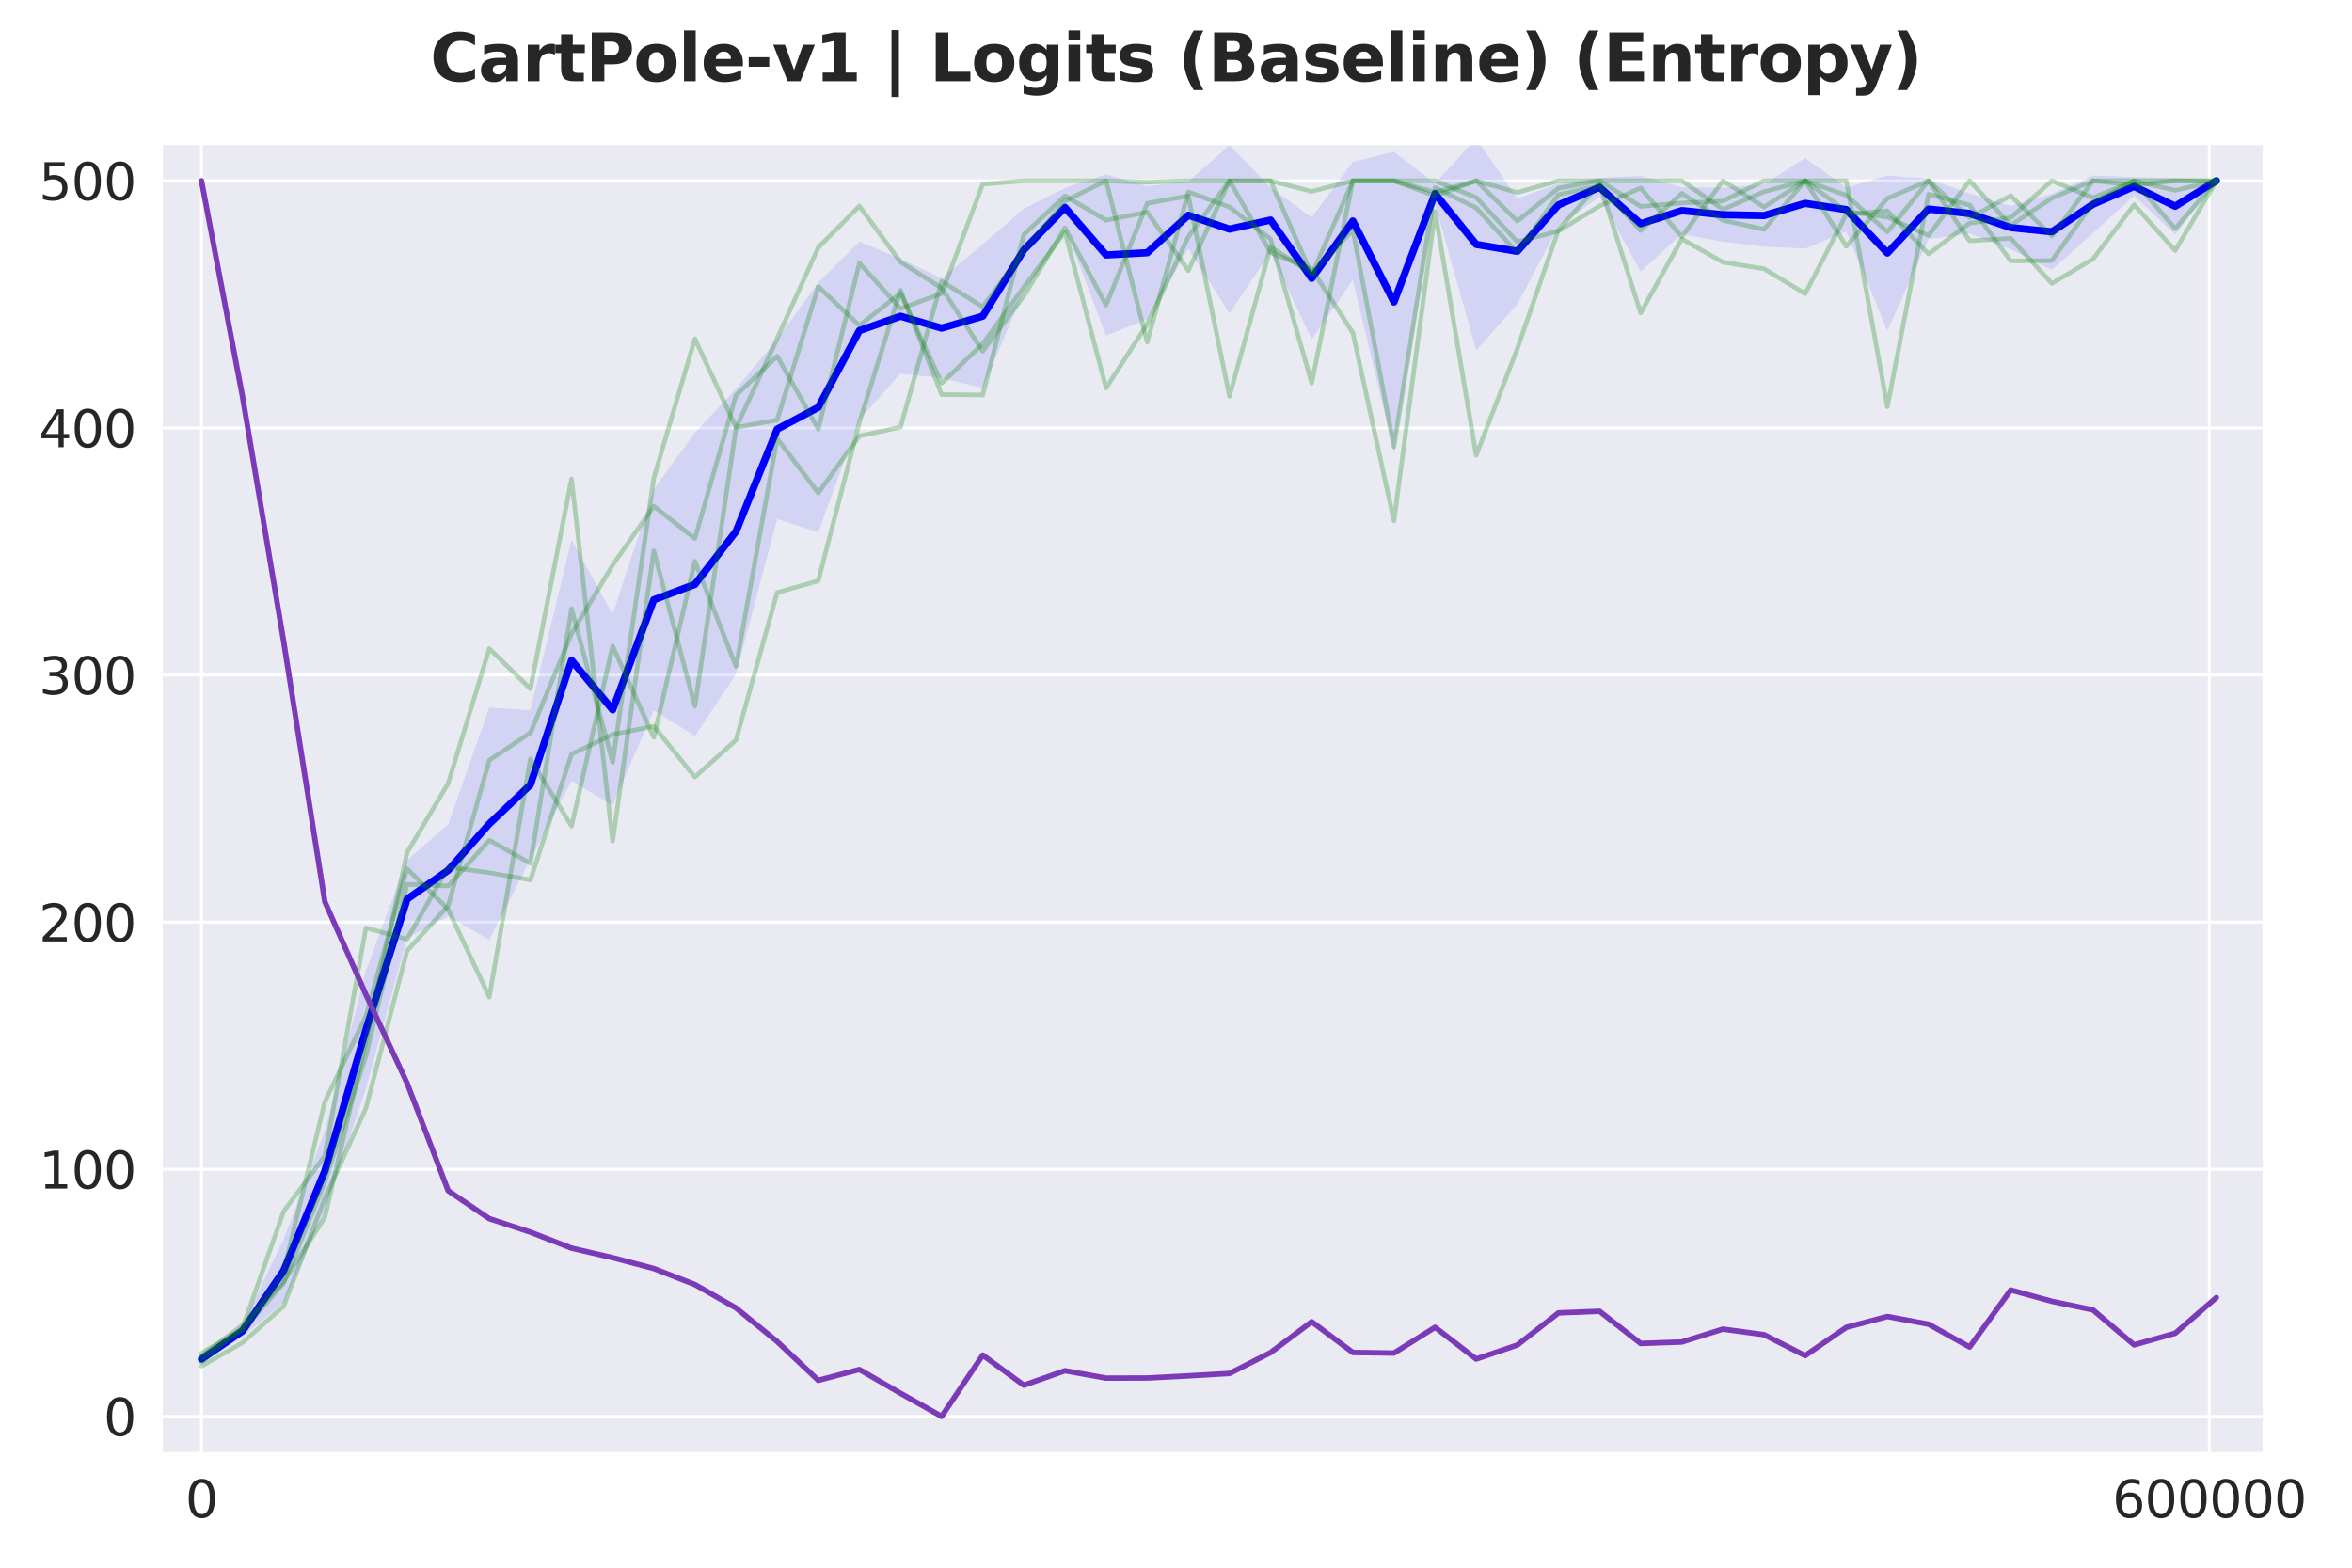 <?xml version="1.0" encoding="utf-8" standalone="no"?>
<!DOCTYPE svg PUBLIC "-//W3C//DTD SVG 1.1//EN"
  "http://www.w3.org/Graphics/SVG/1.1/DTD/svg11.dtd">
<svg xmlns:xlink="http://www.w3.org/1999/xlink" width="648pt" height="432pt" viewBox="0 0 648 432" xmlns="http://www.w3.org/2000/svg" version="1.1">
 <defs>
  <style type="text/css">*{stroke-linejoin: round; stroke-linecap: butt}</style>
 </defs>
 <g id="figure_1">
  <g id="patch_1">
   <path d="M 0 432 
L 648 432 
L 648 0 
L 0 0 
z
" style="fill: #ffffff"/>
  </g>
  <g id="axes_1">
   <g id="patch_2">
    <path d="M 44.44 400.52 
L 623.801 400.52 
L 623.801 39.6 
L 44.44 39.6 
z
" style="fill: #eaeaf2"/>
   </g>
   <g id="matplotlib.axis_1">
    <g id="xtick_1">
     <g id="line2d_1">
      <path d="M 55.504 400.52 
L 55.504 39.6 
" clip-path="url(#p2194e09972)" style="fill: none; stroke: #ffffff; stroke-width: 0.8; stroke-linecap: round"/>
     </g>
     <g id="text_1">
      <!-- 0 -->
      <g style="fill: #262626" transform="translate(51.05 418.158) scale(0.14 -0.14)">
       <defs>
        <path id="DejaVuSans-30" d="M 2034 4250 
Q 1547 4250 1301 3770 
Q 1056 3291 1056 2328 
Q 1056 1369 1301 889 
Q 1547 409 2034 409 
Q 2525 409 2770 889 
Q 3016 1369 3016 2328 
Q 3016 3291 2770 3770 
Q 2525 4250 2034 4250 
z
M 2034 4750 
Q 2819 4750 3233 4129 
Q 3647 3509 3647 2328 
Q 3647 1150 3233 529 
Q 2819 -91 2034 -91 
Q 1250 -91 836 529 
Q 422 1150 422 2328 
Q 422 3509 836 4129 
Q 1250 4750 2034 4750 
z
" transform="scale(0.016)"/>
       </defs>
       <use xlink:href="#DejaVuSans-30"/>
      </g>
     </g>
    </g>
    <g id="xtick_2">
     <g id="line2d_2">
      <path d="M 608.681 400.52 
L 608.681 39.6 
" clip-path="url(#p2194e09972)" style="fill: none; stroke: #ffffff; stroke-width: 0.8; stroke-linecap: round"/>
     </g>
     <g id="text_2">
      <!-- 600000 -->
      <g style="fill: #262626" transform="translate(581.959 418.158) scale(0.14 -0.14)">
       <defs>
        <path id="DejaVuSans-36" d="M 2113 2584 
Q 1688 2584 1439 2293 
Q 1191 2003 1191 1497 
Q 1191 994 1439 701 
Q 1688 409 2113 409 
Q 2538 409 2786 701 
Q 3034 994 3034 1497 
Q 3034 2003 2786 2293 
Q 2538 2584 2113 2584 
z
M 3366 4563 
L 3366 3988 
Q 3128 4100 2886 4159 
Q 2644 4219 2406 4219 
Q 1781 4219 1451 3797 
Q 1122 3375 1075 2522 
Q 1259 2794 1537 2939 
Q 1816 3084 2150 3084 
Q 2853 3084 3261 2657 
Q 3669 2231 3669 1497 
Q 3669 778 3244 343 
Q 2819 -91 2113 -91 
Q 1303 -91 875 529 
Q 447 1150 447 2328 
Q 447 3434 972 4092 
Q 1497 4750 2381 4750 
Q 2619 4750 2861 4703 
Q 3103 4656 3366 4563 
z
" transform="scale(0.016)"/>
       </defs>
       <use xlink:href="#DejaVuSans-36"/>
       <use xlink:href="#DejaVuSans-30" transform="translate(63.623 0)"/>
       <use xlink:href="#DejaVuSans-30" transform="translate(127.246 0)"/>
       <use xlink:href="#DejaVuSans-30" transform="translate(190.869 0)"/>
       <use xlink:href="#DejaVuSans-30" transform="translate(254.492 0)"/>
       <use xlink:href="#DejaVuSans-30" transform="translate(318.115 0)"/>
      </g>
     </g>
    </g>
   </g>
   <g id="matplotlib.axis_2">
    <g id="ytick_1">
     <g id="line2d_3">
      <path d="M 44.44 390.305 
L 623.801 390.305 
" clip-path="url(#p2194e09972)" style="fill: none; stroke: #ffffff; stroke-width: 0.8; stroke-linecap: round"/>
     </g>
     <g id="text_3">
      <!-- 0 -->
      <g style="fill: #262626" transform="translate(28.532 395.624) scale(0.14 -0.14)">
       <use xlink:href="#DejaVuSans-30"/>
      </g>
     </g>
    </g>
    <g id="ytick_2">
     <g id="line2d_4">
      <path d="M 44.44 322.207 
L 623.801 322.207 
" clip-path="url(#p2194e09972)" style="fill: none; stroke: #ffffff; stroke-width: 0.8; stroke-linecap: round"/>
     </g>
     <g id="text_4">
      <!-- 100 -->
      <g style="fill: #262626" transform="translate(10.717 327.526) scale(0.14 -0.14)">
       <defs>
        <path id="DejaVuSans-31" d="M 794 531 
L 1825 531 
L 1825 4091 
L 703 3866 
L 703 4441 
L 1819 4666 
L 2450 4666 
L 2450 531 
L 3481 531 
L 3481 0 
L 794 0 
L 794 531 
z
" transform="scale(0.016)"/>
       </defs>
       <use xlink:href="#DejaVuSans-31"/>
       <use xlink:href="#DejaVuSans-30" transform="translate(63.623 0)"/>
       <use xlink:href="#DejaVuSans-30" transform="translate(127.246 0)"/>
      </g>
     </g>
    </g>
    <g id="ytick_3">
     <g id="line2d_5">
      <path d="M 44.44 254.109 
L 623.801 254.109 
" clip-path="url(#p2194e09972)" style="fill: none; stroke: #ffffff; stroke-width: 0.8; stroke-linecap: round"/>
     </g>
     <g id="text_5">
      <!-- 200 -->
      <g style="fill: #262626" transform="translate(10.717 259.428) scale(0.14 -0.14)">
       <defs>
        <path id="DejaVuSans-32" d="M 1228 531 
L 3431 531 
L 3431 0 
L 469 0 
L 469 531 
Q 828 903 1448 1529 
Q 2069 2156 2228 2338 
Q 2531 2678 2651 2914 
Q 2772 3150 2772 3378 
Q 2772 3750 2511 3984 
Q 2250 4219 1831 4219 
Q 1534 4219 1204 4116 
Q 875 4013 500 3803 
L 500 4441 
Q 881 4594 1212 4672 
Q 1544 4750 1819 4750 
Q 2544 4750 2975 4387 
Q 3406 4025 3406 3419 
Q 3406 3131 3298 2873 
Q 3191 2616 2906 2266 
Q 2828 2175 2409 1742 
Q 1991 1309 1228 531 
z
" transform="scale(0.016)"/>
       </defs>
       <use xlink:href="#DejaVuSans-32"/>
       <use xlink:href="#DejaVuSans-30" transform="translate(63.623 0)"/>
       <use xlink:href="#DejaVuSans-30" transform="translate(127.246 0)"/>
      </g>
     </g>
    </g>
    <g id="ytick_4">
     <g id="line2d_6">
      <path d="M 44.44 186.011 
L 623.801 186.011 
" clip-path="url(#p2194e09972)" style="fill: none; stroke: #ffffff; stroke-width: 0.8; stroke-linecap: round"/>
     </g>
     <g id="text_6">
      <!-- 300 -->
      <g style="fill: #262626" transform="translate(10.717 191.33) scale(0.14 -0.14)">
       <defs>
        <path id="DejaVuSans-33" d="M 2597 2516 
Q 3050 2419 3304 2112 
Q 3559 1806 3559 1356 
Q 3559 666 3084 287 
Q 2609 -91 1734 -91 
Q 1441 -91 1130 -33 
Q 819 25 488 141 
L 488 750 
Q 750 597 1062 519 
Q 1375 441 1716 441 
Q 2309 441 2620 675 
Q 2931 909 2931 1356 
Q 2931 1769 2642 2001 
Q 2353 2234 1838 2234 
L 1294 2234 
L 1294 2753 
L 1863 2753 
Q 2328 2753 2575 2939 
Q 2822 3125 2822 3475 
Q 2822 3834 2567 4026 
Q 2313 4219 1838 4219 
Q 1578 4219 1281 4162 
Q 984 4106 628 3988 
L 628 4550 
Q 988 4650 1302 4700 
Q 1616 4750 1894 4750 
Q 2613 4750 3031 4423 
Q 3450 4097 3450 3541 
Q 3450 3153 3228 2886 
Q 3006 2619 2597 2516 
z
" transform="scale(0.016)"/>
       </defs>
       <use xlink:href="#DejaVuSans-33"/>
       <use xlink:href="#DejaVuSans-30" transform="translate(63.623 0)"/>
       <use xlink:href="#DejaVuSans-30" transform="translate(127.246 0)"/>
      </g>
     </g>
    </g>
    <g id="ytick_5">
     <g id="line2d_7">
      <path d="M 44.44 117.913 
L 623.801 117.913 
" clip-path="url(#p2194e09972)" style="fill: none; stroke: #ffffff; stroke-width: 0.8; stroke-linecap: round"/>
     </g>
     <g id="text_7">
      <!-- 400 -->
      <g style="fill: #262626" transform="translate(10.717 123.232) scale(0.14 -0.14)">
       <defs>
        <path id="DejaVuSans-34" d="M 2419 4116 
L 825 1625 
L 2419 1625 
L 2419 4116 
z
M 2253 4666 
L 3047 4666 
L 3047 1625 
L 3713 1625 
L 3713 1100 
L 3047 1100 
L 3047 0 
L 2419 0 
L 2419 1100 
L 313 1100 
L 313 1709 
L 2253 4666 
z
" transform="scale(0.016)"/>
       </defs>
       <use xlink:href="#DejaVuSans-34"/>
       <use xlink:href="#DejaVuSans-30" transform="translate(63.623 0)"/>
       <use xlink:href="#DejaVuSans-30" transform="translate(127.246 0)"/>
      </g>
     </g>
    </g>
    <g id="ytick_6">
     <g id="line2d_8">
      <path d="M 44.44 49.815 
L 623.801 49.815 
" clip-path="url(#p2194e09972)" style="fill: none; stroke: #ffffff; stroke-width: 0.8; stroke-linecap: round"/>
     </g>
     <g id="text_8">
      <!-- 500 -->
      <g style="fill: #262626" transform="translate(10.717 55.134) scale(0.14 -0.14)">
       <defs>
        <path id="DejaVuSans-35" d="M 691 4666 
L 3169 4666 
L 3169 4134 
L 1269 4134 
L 1269 2991 
Q 1406 3038 1543 3061 
Q 1681 3084 1819 3084 
Q 2600 3084 3056 2656 
Q 3513 2228 3513 1497 
Q 3513 744 3044 326 
Q 2575 -91 1722 -91 
Q 1428 -91 1123 -41 
Q 819 9 494 109 
L 494 744 
Q 775 591 1075 516 
Q 1375 441 1709 441 
Q 2250 441 2565 725 
Q 2881 1009 2881 1497 
Q 2881 1984 2565 2268 
Q 2250 2553 1709 2553 
Q 1456 2553 1204 2497 
Q 953 2441 691 2322 
L 691 4666 
z
" transform="scale(0.016)"/>
       </defs>
       <use xlink:href="#DejaVuSans-35"/>
       <use xlink:href="#DejaVuSans-30" transform="translate(63.623 0)"/>
       <use xlink:href="#DejaVuSans-30" transform="translate(127.246 0)"/>
      </g>
     </g>
    </g>
   </g>
   <g id="FillBetweenPolyCollection_1">
    <path d="M 55.504 373.24 
L 55.504 375.79 
L 66.833 368.44 
L 78.162 358.888 
L 89.491 333.74 
L 100.82 300.089 
L 112.149 258.517 
L 123.478 252.503 
L 134.807 259.002 
L 146.136 236.807 
L 157.465 215.154 
L 168.794 221.931 
L 180.123 195.69 
L 191.453 202.818 
L 202.782 185.758 
L 214.111 143.035 
L 225.44 146.684 
L 236.769 115.62 
L 248.098 102.973 
L 259.427 104.169 
L 270.756 106.895 
L 282.085 80.248 
L 293.414 62.552 
L 304.743 92.459 
L 316.072 87.984 
L 327.401 68.565 
L 338.731 86.332 
L 350.06 69.561 
L 361.389 93.544 
L 372.718 77.164 
L 384.047 124.65 
L 395.376 56.185 
L 406.705 96.537 
L 418.034 83.816 
L 429.363 62.353 
L 440.692 54.229 
L 452.021 74.832 
L 463.35 64.485 
L 474.679 66.617 
L 486.009 67.995 
L 497.338 68.482 
L 508.667 63.8 
L 519.996 91.111 
L 531.325 65.903 
L 542.654 64.346 
L 553.983 68.687 
L 565.312 74.379 
L 576.641 64.226 
L 587.97 53.934 
L 599.299 64.641 
L 610.628 49.815 
L 610.628 49.815 
L 610.628 49.815 
L 599.299 49.017 
L 587.97 48.811 
L 576.641 48.343 
L 565.312 53.375 
L 553.983 56.751 
L 542.654 53.329 
L 531.325 49.304 
L 519.996 48.338 
L 508.667 51.713 
L 497.338 43.592 
L 486.009 50.787 
L 474.679 51.722 
L 463.35 51.59 
L 452.021 48.479 
L 440.692 48.993 
L 429.363 50.589 
L 418.034 54.714 
L 406.705 38.163 
L 395.376 50.527 
L 384.047 41.801 
L 372.718 44.631 
L 361.389 59.883 
L 350.06 51.724 
L 338.731 39.941 
L 327.401 50.047 
L 316.072 51.313 
L 304.743 48.063 
L 293.414 51.804 
L 282.085 57.482 
L 270.756 67.37 
L 259.427 76.667 
L 248.098 71.309 
L 236.769 66.578 
L 225.44 77.838 
L 214.111 93.489 
L 202.782 107.117 
L 191.453 119.254 
L 180.123 134.86 
L 168.794 169.277 
L 157.465 148.764 
L 146.136 195.703 
L 134.807 195.01 
L 123.478 227.131 
L 112.149 237.035 
L 100.82 267.46 
L 89.491 311.679 
L 78.162 341.367 
L 66.833 365.081 
L 55.504 373.24 
z
" clip-path="url(#p2194e09972)" style="fill: #0000ff; fill-opacity: 0.1"/>
   </g>
   <g id="line2d_9">
    <path d="M 55.504 374.515 
L 66.833 366.76 
L 78.162 350.127 
L 89.491 322.709 
L 100.82 283.774 
L 112.149 247.776 
L 123.478 239.817 
L 134.807 227.006 
L 146.136 216.255 
L 157.465 181.959 
L 168.794 195.604 
L 180.123 165.275 
L 191.453 161.036 
L 202.782 146.437 
L 214.111 118.262 
L 225.44 112.261 
L 236.769 91.099 
L 248.098 87.141 
L 259.427 90.418 
L 270.756 87.132 
L 282.085 68.865 
L 293.414 57.178 
L 304.743 70.261 
L 316.072 69.648 
L 327.401 59.306 
L 338.731 63.136 
L 350.06 60.642 
L 361.389 76.713 
L 372.718 60.898 
L 384.047 83.225 
L 395.376 53.356 
L 406.705 67.35 
L 418.034 69.265 
L 429.363 56.471 
L 440.692 51.611 
L 452.021 61.655 
L 463.35 58.038 
L 474.679 59.17 
L 486.009 59.391 
L 497.338 56.037 
L 508.667 57.757 
L 519.996 69.725 
L 531.325 57.603 
L 542.654 58.838 
L 553.983 62.719 
L 565.312 63.877 
L 576.641 56.284 
L 587.97 51.372 
L 599.299 56.829 
L 610.628 49.815 
" clip-path="url(#p2194e09972)" style="fill: none; stroke: #0000ff; stroke-width: 2; stroke-linecap: round"/>
   </g>
   <g id="line2d_10">
    <path d="M 55.504 374.217 
L 66.833 366.641 
L 78.162 353.575 
L 89.491 325.697 
L 100.82 291.01 
L 112.149 243.682 
L 123.478 244.15 
L 134.807 231.552 
L 146.136 237.893 
L 157.465 167.752 
L 168.794 210.058 
L 180.123 131.745 
L 191.453 93.355 
L 202.782 117.785 
L 214.111 115.742 
L 225.44 78.969 
L 236.769 89.695 
L 248.098 80.757 
L 259.427 105.613 
L 270.756 94.759 
L 282.085 79.139 
L 293.414 63.903 
L 304.743 106.932 
L 316.072 89.312 
L 327.401 65.264 
L 338.731 49.815 
L 350.06 69.606 
L 361.389 74.117 
L 372.718 91.695 
L 384.047 143.535 
L 395.376 58.284 
L 406.705 125.446 
L 418.034 96.079 
L 429.363 63.349 
L 440.692 50.538 
L 452.021 86.247 
L 463.35 65.86 
L 474.679 72.245 
L 486.009 74.075 
L 497.338 80.927 
L 508.667 59.051 
L 519.996 58.114 
L 531.325 69.989 
L 542.654 61.477 
L 553.983 59.987 
L 565.312 49.815 
L 576.641 54.496 
L 587.97 49.815 
L 599.299 63.009 
L 610.628 49.815 
" clip-path="url(#p2194e09972)" style="fill: none; stroke: #008000; stroke-opacity: 0.27; stroke-width: 1.25; stroke-linecap: round"/>
   </g>
   <g id="line2d_11">
    <path d="M 55.504 375.366 
L 66.833 365.833 
L 78.162 333.784 
L 89.491 318.547 
L 100.82 255.684 
L 112.149 258.833 
L 123.478 238.957 
L 134.807 240.489 
L 146.136 242.49 
L 157.465 207.802 
L 168.794 202.397 
L 180.123 200.141 
L 191.453 214.144 
L 202.782 203.929 
L 214.111 163.283 
L 225.44 160.049 
L 236.769 116.381 
L 248.098 79.991 
L 259.427 108.72 
L 270.756 108.847 
L 282.085 64.626 
L 293.414 53.986 
L 304.743 60.668 
L 316.072 58.455 
L 327.401 74.585 
L 338.731 49.815 
L 350.06 49.815 
L 361.389 52.751 
L 372.718 49.815 
L 384.047 49.815 
L 395.376 49.815 
L 406.705 54.411 
L 418.034 66.626 
L 429.363 63.69 
L 440.692 56.752 
L 452.021 51.815 
L 463.35 65.264 
L 474.679 49.815 
L 486.009 57.05 
L 497.338 49.815 
L 508.667 53.815 
L 519.996 63.903 
L 531.325 49.815 
L 542.654 59.987 
L 553.983 53.943 
L 565.312 65.052 
L 576.641 49.815 
L 587.97 51.006 
L 599.299 49.815 
L 610.628 49.815 
" clip-path="url(#p2194e09972)" style="fill: none; stroke: #008000; stroke-opacity: 0.27; stroke-width: 1.25; stroke-linecap: round"/>
   </g>
   <g id="line2d_12">
    <path d="M 55.504 373.664 
L 66.833 365.109 
L 78.162 353.107 
L 89.491 335.486 
L 100.82 286.839 
L 112.149 234.956 
L 123.478 215.846 
L 134.807 178.733 
L 146.136 189.799 
L 157.465 131.958 
L 168.794 231.807 
L 180.123 151.792 
L 191.453 194.608 
L 202.782 117.955 
L 214.111 93.27 
L 225.44 68.201 
L 236.769 56.795 
L 248.098 72.202 
L 259.427 79.352 
L 270.756 96.76 
L 282.085 81.565 
L 293.414 62.796 
L 304.743 84.077 
L 316.072 56.029 
L 327.401 53.986 
L 338.731 109.188 
L 350.06 68.074 
L 361.389 75.394 
L 372.718 63.349 
L 384.047 123.148 
L 395.376 51.73 
L 406.705 57.263 
L 418.034 69.648 
L 429.363 53.645 
L 440.692 51.134 
L 452.021 63.519 
L 463.35 53.305 
L 474.679 60.71 
L 486.009 63.179 
L 497.338 49.815 
L 508.667 49.815 
L 519.996 112.082 
L 531.325 53.518 
L 542.654 56.539 
L 553.983 71.904 
L 565.312 71.819 
L 576.641 55.901 
L 587.97 49.815 
L 599.299 52.454 
L 610.628 49.815 
" clip-path="url(#p2194e09972)" style="fill: none; stroke: #008000; stroke-opacity: 0.27; stroke-width: 1.25; stroke-linecap: round"/>
   </g>
   <g id="line2d_13">
    <path d="M 55.504 372.855 
L 66.833 366.258 
L 78.162 350.255 
L 89.491 303.65 
L 100.82 279.986 
L 112.149 239.383 
L 123.478 250.576 
L 134.807 274.751 
L 146.136 209.164 
L 157.465 227.636 
L 168.794 178.052 
L 180.123 203.206 
L 191.453 154.686 
L 202.782 183.628 
L 214.111 120.85 
L 225.44 135.831 
L 236.769 120.126 
L 248.098 117.7 
L 259.427 77.522 
L 270.756 84.545 
L 282.085 69.18 
L 293.414 55.39 
L 304.743 49.815 
L 316.072 94.249 
L 327.401 52.879 
L 338.731 57.05 
L 350.06 65.903 
L 361.389 105.57 
L 372.718 49.815 
L 384.047 49.815 
L 395.376 53.986 
L 406.705 49.815 
L 418.034 53.049 
L 429.363 49.815 
L 440.692 49.815 
L 452.021 56.88 
L 463.35 55.944 
L 474.679 55.39 
L 486.009 49.815 
L 497.338 49.815 
L 508.667 58.242 
L 519.996 59.859 
L 531.325 64.881 
L 542.654 49.815 
L 553.983 62.072 
L 565.312 54.582 
L 576.641 49.815 
L 587.97 49.815 
L 599.299 49.815 
L 610.628 49.815 
" clip-path="url(#p2194e09972)" style="fill: none; stroke: #008000; stroke-opacity: 0.27; stroke-width: 1.25; stroke-linecap: round"/>
   </g>
   <g id="line2d_14">
    <path d="M 55.504 376.473 
L 66.833 369.961 
L 78.162 359.916 
L 89.491 330.166 
L 100.82 305.353 
L 112.149 262.025 
L 123.478 249.555 
L 134.807 209.505 
L 146.136 201.929 
L 157.465 174.647 
L 168.794 155.707 
L 180.123 139.491 
L 191.453 148.387 
L 202.782 108.89 
L 214.111 98.164 
L 225.44 118.253 
L 236.769 72.5 
L 248.098 85.055 
L 259.427 80.884 
L 270.756 50.751 
L 282.085 49.815 
L 293.414 49.815 
L 304.743 49.815 
L 316.072 50.198 
L 327.401 49.815 
L 338.731 49.815 
L 350.06 49.815 
L 361.389 75.735 
L 372.718 49.815 
L 384.047 49.815 
L 395.376 52.964 
L 406.705 49.815 
L 418.034 60.923 
L 429.363 51.858 
L 440.692 49.815 
L 452.021 49.815 
L 463.35 49.815 
L 474.679 57.689 
L 486.009 52.837 
L 497.338 49.815 
L 508.667 67.861 
L 519.996 54.667 
L 531.325 49.815 
L 542.654 66.371 
L 553.983 65.69 
L 565.312 78.118 
L 576.641 71.393 
L 587.97 56.412 
L 599.299 69.052 
L 610.628 49.815 
" clip-path="url(#p2194e09972)" style="fill: none; stroke: #008000; stroke-opacity: 0.27; stroke-width: 1.25; stroke-linecap: round"/>
   </g>
   <g id="line2d_15">
    <path d="M 55.504 49.815 
L 66.833 109.378 
L 78.162 176.839 
L 89.491 248.464 
L 100.82 274.092 
L 112.149 298.449 
L 123.478 328.132 
L 134.807 335.82 
L 146.136 339.54 
L 157.465 343.953 
L 168.794 346.576 
L 180.123 349.579 
L 191.453 353.977 
L 202.782 360.433 
L 214.111 369.684 
L 225.44 380.376 
L 236.769 377.39 
L 248.098 383.939 
L 259.427 390.305 
L 270.756 373.422 
L 282.085 381.713 
L 293.414 377.721 
L 304.743 379.763 
L 316.072 379.727 
L 327.401 379.14 
L 338.731 378.48 
L 350.06 372.723 
L 361.389 364.225 
L 372.718 372.698 
L 384.047 372.864 
L 395.376 365.75 
L 406.705 374.504 
L 418.034 370.648 
L 429.363 361.794 
L 440.692 361.338 
L 452.021 370.214 
L 463.35 369.818 
L 474.679 366.257 
L 486.009 367.799 
L 497.338 373.559 
L 508.667 365.777 
L 519.996 362.789 
L 531.325 364.894 
L 542.654 371.197 
L 553.983 355.484 
L 565.312 358.595 
L 576.641 360.97 
L 587.97 370.611 
L 599.299 367.402 
L 610.628 357.554 
" clip-path="url(#p2194e09972)" style="fill: none; stroke: #7b3ab8; stroke-width: 1.5; stroke-linecap: round"/>
   </g>
   <g id="patch_3">
    <path d="M 44.44 400.52 
L 44.44 39.6 
" style="fill: none; stroke: #ffffff; stroke-width: 0.8; stroke-linejoin: miter; stroke-linecap: square"/>
   </g>
   <g id="patch_4">
    <path d="M 623.801 400.52 
L 623.801 39.6 
" style="fill: none; stroke: #ffffff; stroke-width: 0.8; stroke-linejoin: miter; stroke-linecap: square"/>
   </g>
   <g id="patch_5">
    <path d="M 44.44 400.52 
L 623.801 400.52 
" style="fill: none; stroke: #ffffff; stroke-width: 0.8; stroke-linejoin: miter; stroke-linecap: square"/>
   </g>
   <g id="patch_6">
    <path d="M 44.44 39.6 
L 623.801 39.6 
" style="fill: none; stroke: #ffffff; stroke-width: 0.8; stroke-linejoin: miter; stroke-linecap: square"/>
   </g>
  </g>
  <g id="text_9">
   <!-- CartPole-v1 | Logits (Baseline) (Entropy) -->
   <g style="fill: #262626" transform="translate(118.507 22.396) scale(0.18 -0.18)">
    <defs>
     <path id="DejaVuSans-Bold-43" d="M 4288 256 
Q 3956 84 3597 -3 
Q 3238 -91 2847 -91 
Q 1681 -91 1000 561 
Q 319 1213 319 2328 
Q 319 3447 1000 4098 
Q 1681 4750 2847 4750 
Q 3238 4750 3597 4662 
Q 3956 4575 4288 4403 
L 4288 3438 
Q 3953 3666 3628 3772 
Q 3303 3878 2944 3878 
Q 2300 3878 1931 3465 
Q 1563 3053 1563 2328 
Q 1563 1606 1931 1193 
Q 2300 781 2944 781 
Q 3303 781 3628 887 
Q 3953 994 4288 1222 
L 4288 256 
z
" transform="scale(0.016)"/>
     <path id="DejaVuSans-Bold-61" d="M 2106 1575 
Q 1756 1575 1579 1456 
Q 1403 1338 1403 1106 
Q 1403 894 1545 773 
Q 1688 653 1941 653 
Q 2256 653 2472 879 
Q 2688 1106 2688 1447 
L 2688 1575 
L 2106 1575 
z
M 3816 1997 
L 3816 0 
L 2688 0 
L 2688 519 
Q 2463 200 2181 54 
Q 1900 -91 1497 -91 
Q 953 -91 614 226 
Q 275 544 275 1050 
Q 275 1666 698 1953 
Q 1122 2241 2028 2241 
L 2688 2241 
L 2688 2328 
Q 2688 2594 2478 2717 
Q 2269 2841 1825 2841 
Q 1466 2841 1156 2769 
Q 847 2697 581 2553 
L 581 3406 
Q 941 3494 1303 3539 
Q 1666 3584 2028 3584 
Q 2975 3584 3395 3211 
Q 3816 2838 3816 1997 
z
" transform="scale(0.016)"/>
     <path id="DejaVuSans-Bold-72" d="M 3138 2547 
Q 2991 2616 2845 2648 
Q 2700 2681 2553 2681 
Q 2122 2681 1889 2404 
Q 1656 2128 1656 1613 
L 1656 0 
L 538 0 
L 538 3500 
L 1656 3500 
L 1656 2925 
Q 1872 3269 2151 3426 
Q 2431 3584 2822 3584 
Q 2878 3584 2943 3579 
Q 3009 3575 3134 3559 
L 3138 2547 
z
" transform="scale(0.016)"/>
     <path id="DejaVuSans-Bold-74" d="M 1759 4494 
L 1759 3500 
L 2913 3500 
L 2913 2700 
L 1759 2700 
L 1759 1216 
Q 1759 972 1856 886 
Q 1953 800 2241 800 
L 2816 800 
L 2816 0 
L 1856 0 
Q 1194 0 917 276 
Q 641 553 641 1216 
L 641 2700 
L 84 2700 
L 84 3500 
L 641 3500 
L 641 4494 
L 1759 4494 
z
" transform="scale(0.016)"/>
     <path id="DejaVuSans-Bold-50" d="M 588 4666 
L 2584 4666 
Q 3475 4666 3951 4270 
Q 4428 3875 4428 3144 
Q 4428 2409 3951 2014 
Q 3475 1619 2584 1619 
L 1791 1619 
L 1791 0 
L 588 0 
L 588 4666 
z
M 1791 3794 
L 1791 2491 
L 2456 2491 
Q 2806 2491 2997 2661 
Q 3188 2831 3188 3144 
Q 3188 3456 2997 3625 
Q 2806 3794 2456 3794 
L 1791 3794 
z
" transform="scale(0.016)"/>
     <path id="DejaVuSans-Bold-6f" d="M 2203 2784 
Q 1831 2784 1636 2517 
Q 1441 2250 1441 1747 
Q 1441 1244 1636 976 
Q 1831 709 2203 709 
Q 2569 709 2762 976 
Q 2956 1244 2956 1747 
Q 2956 2250 2762 2517 
Q 2569 2784 2203 2784 
z
M 2203 3584 
Q 3106 3584 3614 3096 
Q 4122 2609 4122 1747 
Q 4122 884 3614 396 
Q 3106 -91 2203 -91 
Q 1297 -91 786 396 
Q 275 884 275 1747 
Q 275 2609 786 3096 
Q 1297 3584 2203 3584 
z
" transform="scale(0.016)"/>
     <path id="DejaVuSans-Bold-6c" d="M 538 4863 
L 1656 4863 
L 1656 0 
L 538 0 
L 538 4863 
z
" transform="scale(0.016)"/>
     <path id="DejaVuSans-Bold-65" d="M 4031 1759 
L 4031 1441 
L 1416 1441 
Q 1456 1047 1700 850 
Q 1944 653 2381 653 
Q 2734 653 3104 758 
Q 3475 863 3866 1075 
L 3866 213 
Q 3469 63 3072 -14 
Q 2675 -91 2278 -91 
Q 1328 -91 801 392 
Q 275 875 275 1747 
Q 275 2603 792 3093 
Q 1309 3584 2216 3584 
Q 3041 3584 3536 3087 
Q 4031 2591 4031 1759 
z
M 2881 2131 
Q 2881 2450 2695 2645 
Q 2509 2841 2209 2841 
Q 1884 2841 1681 2658 
Q 1478 2475 1428 2131 
L 2881 2131 
z
" transform="scale(0.016)"/>
     <path id="DejaVuSans-Bold-2d" d="M 347 2297 
L 2309 2297 
L 2309 1388 
L 347 1388 
L 347 2297 
z
" transform="scale(0.016)"/>
     <path id="DejaVuSans-Bold-76" d="M 97 3500 
L 1216 3500 
L 2088 1081 
L 2956 3500 
L 4078 3500 
L 2700 0 
L 1472 0 
L 97 3500 
z
" transform="scale(0.016)"/>
     <path id="DejaVuSans-Bold-31" d="M 750 831 
L 1813 831 
L 1813 3847 
L 722 3622 
L 722 4441 
L 1806 4666 
L 2950 4666 
L 2950 831 
L 4013 831 
L 4013 0 
L 750 0 
L 750 831 
z
" transform="scale(0.016)"/>
     <path id="DejaVuSans-Bold-20" transform="scale(0.016)"/>
     <path id="DejaVuSans-Bold-7c" d="M 1522 4891 
L 1522 -1509 
L 813 -1509 
L 813 4891 
L 1522 4891 
z
" transform="scale(0.016)"/>
     <path id="DejaVuSans-Bold-4c" d="M 588 4666 
L 1791 4666 
L 1791 909 
L 3903 909 
L 3903 0 
L 588 0 
L 588 4666 
z
" transform="scale(0.016)"/>
     <path id="DejaVuSans-Bold-67" d="M 2919 594 
Q 2688 288 2409 144 
Q 2131 0 1766 0 
Q 1125 0 706 504 
Q 288 1009 288 1791 
Q 288 2575 706 3076 
Q 1125 3578 1766 3578 
Q 2131 3578 2409 3434 
Q 2688 3291 2919 2981 
L 2919 3500 
L 4044 3500 
L 4044 353 
Q 4044 -491 3511 -936 
Q 2978 -1381 1966 -1381 
Q 1638 -1381 1331 -1331 
Q 1025 -1281 716 -1178 
L 716 -306 
Q 1009 -475 1290 -558 
Q 1572 -641 1856 -641 
Q 2406 -641 2662 -400 
Q 2919 -159 2919 353 
L 2919 594 
z
M 2181 2772 
Q 1834 2772 1640 2515 
Q 1447 2259 1447 1791 
Q 1447 1309 1634 1061 
Q 1822 813 2181 813 
Q 2531 813 2725 1069 
Q 2919 1325 2919 1791 
Q 2919 2259 2725 2515 
Q 2531 2772 2181 2772 
z
" transform="scale(0.016)"/>
     <path id="DejaVuSans-Bold-69" d="M 538 3500 
L 1656 3500 
L 1656 0 
L 538 0 
L 538 3500 
z
M 538 4863 
L 1656 4863 
L 1656 3950 
L 538 3950 
L 538 4863 
z
" transform="scale(0.016)"/>
     <path id="DejaVuSans-Bold-73" d="M 3272 3391 
L 3272 2541 
Q 2913 2691 2578 2766 
Q 2244 2841 1947 2841 
Q 1628 2841 1473 2761 
Q 1319 2681 1319 2516 
Q 1319 2381 1436 2309 
Q 1553 2238 1856 2203 
L 2053 2175 
Q 2913 2066 3209 1816 
Q 3506 1566 3506 1031 
Q 3506 472 3093 190 
Q 2681 -91 1863 -91 
Q 1516 -91 1145 -36 
Q 775 19 384 128 
L 384 978 
Q 719 816 1070 734 
Q 1422 653 1784 653 
Q 2113 653 2278 743 
Q 2444 834 2444 1013 
Q 2444 1163 2330 1236 
Q 2216 1309 1875 1350 
L 1678 1375 
Q 931 1469 631 1722 
Q 331 1975 331 2491 
Q 331 3047 712 3315 
Q 1094 3584 1881 3584 
Q 2191 3584 2531 3537 
Q 2872 3491 3272 3391 
z
" transform="scale(0.016)"/>
     <path id="DejaVuSans-Bold-28" d="M 2413 -844 
L 1484 -844 
Q 1006 -72 778 623 
Q 550 1319 550 2003 
Q 550 2688 779 3389 
Q 1009 4091 1484 4856 
L 2413 4856 
Q 2013 4116 1813 3408 
Q 1613 2700 1613 2009 
Q 1613 1319 1811 609 
Q 2009 -100 2413 -844 
z
" transform="scale(0.016)"/>
     <path id="DejaVuSans-Bold-42" d="M 2456 2859 
Q 2741 2859 2887 2984 
Q 3034 3109 3034 3353 
Q 3034 3594 2887 3720 
Q 2741 3847 2456 3847 
L 1791 3847 
L 1791 2859 
L 2456 2859 
z
M 2497 819 
Q 2859 819 3042 972 
Q 3225 1125 3225 1434 
Q 3225 1738 3044 1889 
Q 2863 2041 2497 2041 
L 1791 2041 
L 1791 819 
L 2497 819 
z
M 3616 2497 
Q 4003 2384 4215 2081 
Q 4428 1778 4428 1338 
Q 4428 663 3972 331 
Q 3516 0 2584 0 
L 588 0 
L 588 4666 
L 2394 4666 
Q 3366 4666 3802 4372 
Q 4238 4078 4238 3431 
Q 4238 3091 4078 2852 
Q 3919 2613 3616 2497 
z
" transform="scale(0.016)"/>
     <path id="DejaVuSans-Bold-6e" d="M 4056 2131 
L 4056 0 
L 2931 0 
L 2931 347 
L 2931 1631 
Q 2931 2084 2911 2256 
Q 2891 2428 2841 2509 
Q 2775 2619 2662 2680 
Q 2550 2741 2406 2741 
Q 2056 2741 1856 2470 
Q 1656 2200 1656 1722 
L 1656 0 
L 538 0 
L 538 3500 
L 1656 3500 
L 1656 2988 
Q 1909 3294 2193 3439 
Q 2478 3584 2822 3584 
Q 3428 3584 3742 3212 
Q 4056 2841 4056 2131 
z
" transform="scale(0.016)"/>
     <path id="DejaVuSans-Bold-29" d="M 513 -844 
Q 913 -100 1113 609 
Q 1313 1319 1313 2009 
Q 1313 2700 1113 3408 
Q 913 4116 513 4856 
L 1441 4856 
Q 1916 4091 2145 3389 
Q 2375 2688 2375 2003 
Q 2375 1319 2147 623 
Q 1919 -72 1441 -844 
L 513 -844 
z
" transform="scale(0.016)"/>
     <path id="DejaVuSans-Bold-45" d="M 588 4666 
L 3834 4666 
L 3834 3756 
L 1791 3756 
L 1791 2888 
L 3713 2888 
L 3713 1978 
L 1791 1978 
L 1791 909 
L 3903 909 
L 3903 0 
L 588 0 
L 588 4666 
z
" transform="scale(0.016)"/>
     <path id="DejaVuSans-Bold-70" d="M 1656 506 
L 1656 -1331 
L 538 -1331 
L 538 3500 
L 1656 3500 
L 1656 2988 
Q 1888 3294 2169 3439 
Q 2450 3584 2816 3584 
Q 3463 3584 3878 3070 
Q 4294 2556 4294 1747 
Q 4294 938 3878 423 
Q 3463 -91 2816 -91 
Q 2450 -91 2169 54 
Q 1888 200 1656 506 
z
M 2400 2772 
Q 2041 2772 1848 2508 
Q 1656 2244 1656 1747 
Q 1656 1250 1848 986 
Q 2041 722 2400 722 
Q 2759 722 2948 984 
Q 3138 1247 3138 1747 
Q 3138 2247 2948 2509 
Q 2759 2772 2400 2772 
z
" transform="scale(0.016)"/>
     <path id="DejaVuSans-Bold-79" d="M 78 3500 
L 1197 3500 
L 2138 1125 
L 2938 3500 
L 4056 3500 
L 2584 -331 
Q 2363 -916 2067 -1148 
Q 1772 -1381 1288 -1381 
L 641 -1381 
L 641 -647 
L 991 -647 
Q 1275 -647 1404 -556 
Q 1534 -466 1606 -231 
L 1638 -134 
L 78 3500 
z
" transform="scale(0.016)"/>
    </defs>
    <use xlink:href="#DejaVuSans-Bold-43"/>
    <use xlink:href="#DejaVuSans-Bold-61" transform="translate(73.389 0)"/>
    <use xlink:href="#DejaVuSans-Bold-72" transform="translate(140.869 0)"/>
    <use xlink:href="#DejaVuSans-Bold-74" transform="translate(190.186 0)"/>
    <use xlink:href="#DejaVuSans-Bold-50" transform="translate(237.988 0)"/>
    <use xlink:href="#DejaVuSans-Bold-6f" transform="translate(311.279 0)"/>
    <use xlink:href="#DejaVuSans-Bold-6c" transform="translate(379.98 0)"/>
    <use xlink:href="#DejaVuSans-Bold-65" transform="translate(414.258 0)"/>
    <use xlink:href="#DejaVuSans-Bold-2d" transform="translate(482.08 0)"/>
    <use xlink:href="#DejaVuSans-Bold-76" transform="translate(523.584 0)"/>
    <use xlink:href="#DejaVuSans-Bold-31" transform="translate(588.77 0)"/>
    <use xlink:href="#DejaVuSans-Bold-20" transform="translate(658.35 0)"/>
    <use xlink:href="#DejaVuSans-Bold-7c" transform="translate(693.164 0)"/>
    <use xlink:href="#DejaVuSans-Bold-20" transform="translate(729.688 0)"/>
    <use xlink:href="#DejaVuSans-Bold-4c" transform="translate(764.502 0)"/>
    <use xlink:href="#DejaVuSans-Bold-6f" transform="translate(828.223 0)"/>
    <use xlink:href="#DejaVuSans-Bold-67" transform="translate(896.924 0)"/>
    <use xlink:href="#DejaVuSans-Bold-69" transform="translate(968.506 0)"/>
    <use xlink:href="#DejaVuSans-Bold-74" transform="translate(1002.783 0)"/>
    <use xlink:href="#DejaVuSans-Bold-73" transform="translate(1050.586 0)"/>
    <use xlink:href="#DejaVuSans-Bold-20" transform="translate(1110.107 0)"/>
    <use xlink:href="#DejaVuSans-Bold-28" transform="translate(1144.922 0)"/>
    <use xlink:href="#DejaVuSans-Bold-42" transform="translate(1190.625 0)"/>
    <use xlink:href="#DejaVuSans-Bold-61" transform="translate(1266.846 0)"/>
    <use xlink:href="#DejaVuSans-Bold-73" transform="translate(1334.326 0)"/>
    <use xlink:href="#DejaVuSans-Bold-65" transform="translate(1393.848 0)"/>
    <use xlink:href="#DejaVuSans-Bold-6c" transform="translate(1461.67 0)"/>
    <use xlink:href="#DejaVuSans-Bold-69" transform="translate(1495.947 0)"/>
    <use xlink:href="#DejaVuSans-Bold-6e" transform="translate(1530.225 0)"/>
    <use xlink:href="#DejaVuSans-Bold-65" transform="translate(1601.416 0)"/>
    <use xlink:href="#DejaVuSans-Bold-29" transform="translate(1669.238 0)"/>
    <use xlink:href="#DejaVuSans-Bold-20" transform="translate(1714.941 0)"/>
    <use xlink:href="#DejaVuSans-Bold-28" transform="translate(1749.756 0)"/>
    <use xlink:href="#DejaVuSans-Bold-45" transform="translate(1795.459 0)"/>
    <use xlink:href="#DejaVuSans-Bold-6e" transform="translate(1863.77 0)"/>
    <use xlink:href="#DejaVuSans-Bold-74" transform="translate(1934.961 0)"/>
    <use xlink:href="#DejaVuSans-Bold-72" transform="translate(1982.764 0)"/>
    <use xlink:href="#DejaVuSans-Bold-6f" transform="translate(2032.08 0)"/>
    <use xlink:href="#DejaVuSans-Bold-70" transform="translate(2100.781 0)"/>
    <use xlink:href="#DejaVuSans-Bold-79" transform="translate(2172.363 0)"/>
    <use xlink:href="#DejaVuSans-Bold-29" transform="translate(2237.549 0)"/>
   </g>
  </g>
 </g>
 <defs>
  <clipPath id="p2194e09972">
   <rect x="44.44" y="39.6" width="579.361" height="360.92"/>
  </clipPath>
 </defs>
</svg>
